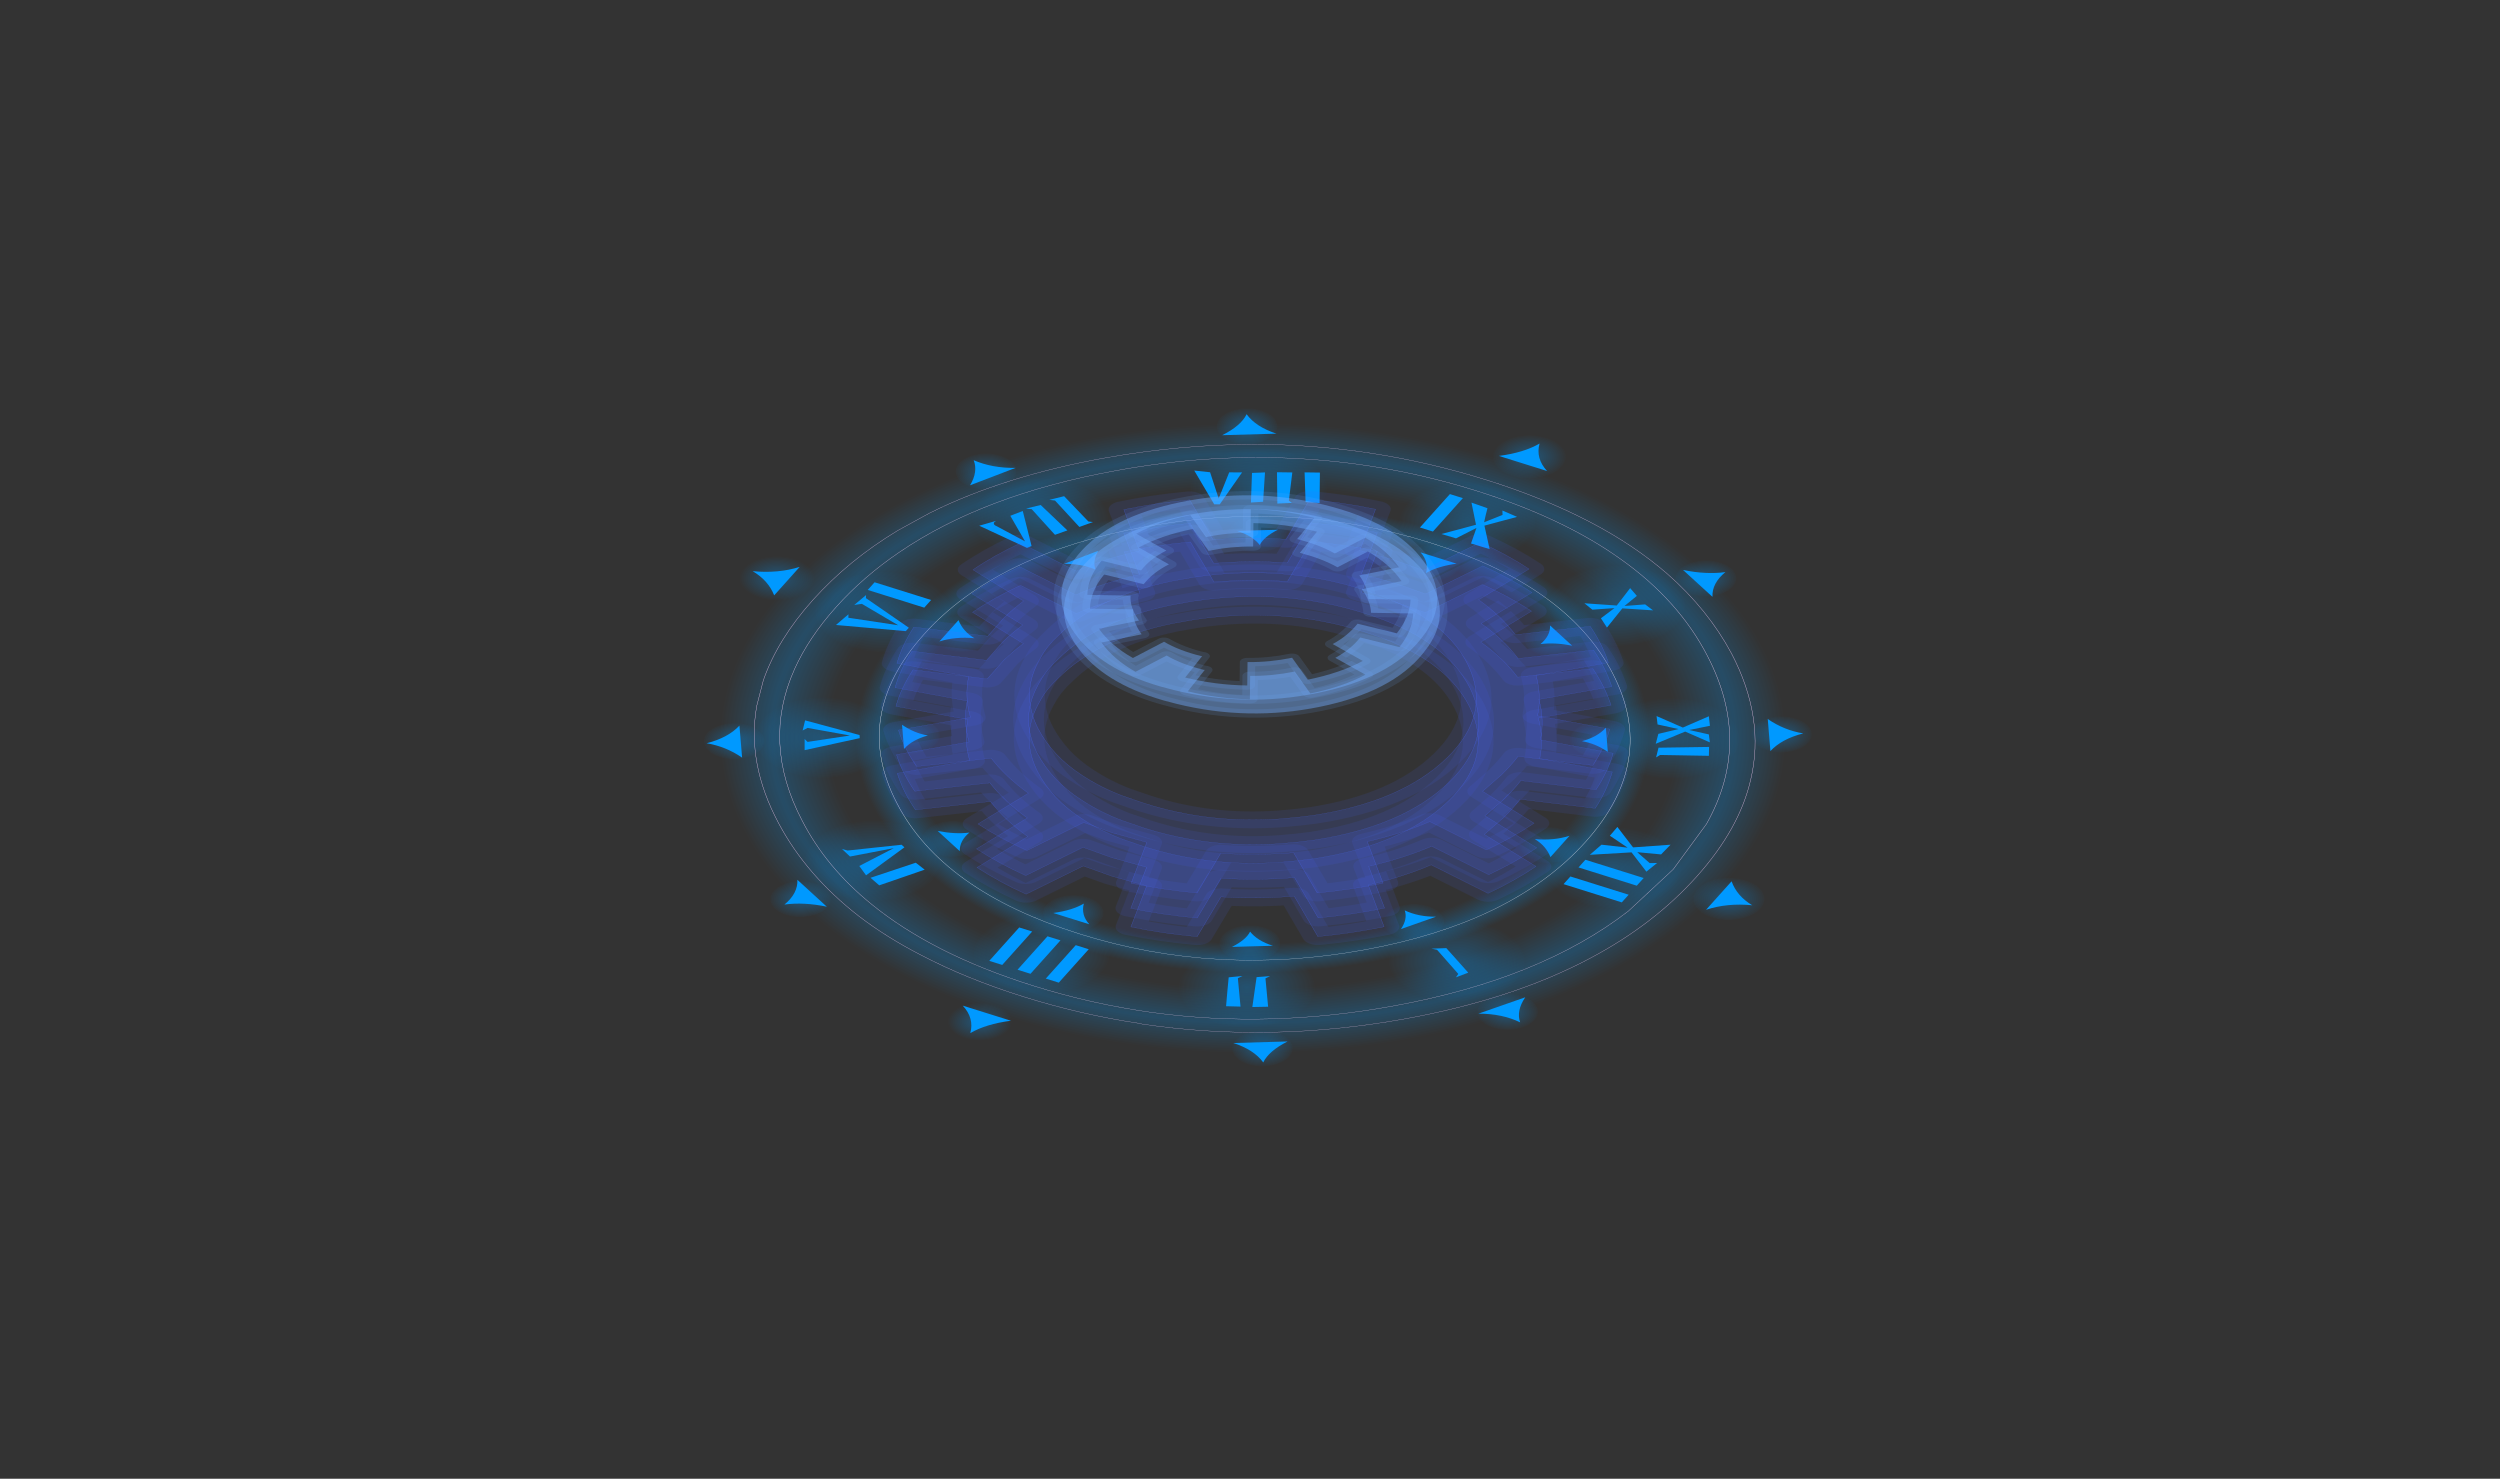 <?xml version="1.0" encoding="UTF-8" standalone="no"?>
<svg xmlns:xlink="http://www.w3.org/1999/xlink" height="112.65px" width="190.45px" xmlns="http://www.w3.org/2000/svg">
  <rect width="100%" height="100%" fill="#333333" stroke="none"/>
  <g transform="matrix(1.0, 0.0, 0.0, 1.0, 96.45, 56.1)">
    <use height="126.15" transform="matrix(1.054, 0.0, 0.0, 0.623, -67.459, -39.161)" width="126.15" xlink:href="#sprite0"/>
    <use height="136.0" transform="matrix(0.41, 0.06, -0.106, 0.226, -21.585, -19.245)" width="136.0" xlink:href="#sprite2"/>
    <use height="136.0" transform="matrix(0.411, 0.06, -0.106, 0.226, -21.654, -20.664)" width="136.0" xlink:href="#sprite2"/>
    <use height="136.0" transform="matrix(0.408, 0.06, -0.105, 0.225, -21.573, -22.441)" width="136.0" xlink:href="#sprite2"/>
    <use height="38.05" transform="matrix(0.728, -0.149, 0.284, 0.398, -20.327, -14.27)" width="38.05" xlink:href="#sprite3"/>
    <use height="38.05" transform="matrix(0.728, -0.149, 0.284, 0.398, -20.527, -15.32)" width="38.05" xlink:href="#sprite3"/>
  </g>
  <defs>
    <g id="sprite0" transform="matrix(1.0, 0.0, 0.0, 1.0, 69.55, 65.55)">
      <use height="189.5" transform="matrix(-0.221, 0.417, -0.417, -0.221, 53.95, -21.053)" width="189.5" xlink:href="#sprite1"/>
    </g>
    <g id="sprite1" transform="matrix(1.0, 0.0, 0.0, 1.0, 94.65, 94.45)">
      <use height="189.5" transform="matrix(1.0, 0.0, 0.0, 1.0, -94.65, -94.45)" width="189.5" xlink:href="#shape0"/>
    </g>
    <g id="shape0" transform="matrix(1.0, 0.0, 0.0, 1.0, 94.65, 94.45)">
      <path d="M49.35 28.65 Q49.35 30.6 47.95 31.95 46.6 33.3 44.7 33.3 42.8 33.3 41.4 31.95 40.05 30.6 40.05 28.65 40.05 26.75 41.4 25.4 42.8 24.05 44.7 24.05 46.6 24.05 47.95 25.4 49.35 26.75 49.35 28.65" fill="url(#gradient0)" fill-rule="evenodd" stroke="none"/>
      <path d="M49.75 0.1 Q51.15 -1.25 53.05 -1.25 54.95 -1.25 56.3 0.1 57.7 1.45 57.7 3.35 57.7 5.3 56.3 6.65 54.95 8.0 53.05 8.0 51.15 8.0 49.75 6.65 48.4 5.3 48.4 3.35 48.4 1.45 49.75 0.1" fill="url(#gradient1)" fill-rule="evenodd" stroke="none"/>
      <path d="M47.3 -28.8 Q49.2 -28.8 50.55 -27.45 51.95 -26.1 51.95 -24.2 51.95 -22.25 50.55 -20.9 49.2 -19.55 47.3 -19.55 45.4 -19.55 44.0 -20.9 42.65 -22.25 42.65 -24.2 42.65 -26.1 44.0 -27.45 45.4 -28.8 47.3 -28.8" fill="url(#gradient2)" fill-rule="evenodd" stroke="none"/>
      <path d="M30.65 -48.4 Q32.55 -48.4 33.9 -47.05 35.3 -45.7 35.3 -43.8 35.3 -41.85 33.9 -40.5 32.55 -39.15 30.65 -39.15 28.75 -39.15 27.35 -40.5 26.0 -41.85 26.0 -43.8 26.0 -45.7 27.35 -47.05 28.75 -48.4 30.65 -48.4" fill="url(#gradient3)" fill-rule="evenodd" stroke="none"/>
      <path d="M47.75 -64.1 Q46.4 -62.75 44.5 -62.75 42.6 -62.75 41.2 -64.1 39.85 -65.45 39.85 -67.4 39.85 -69.3 41.2 -70.65 42.6 -72.0 44.5 -72.0 46.4 -72.0 47.75 -70.65 49.15 -69.3 49.15 -67.4 49.15 -65.45 47.75 -64.1" fill="url(#gradient4)" fill-rule="evenodd" stroke="none"/>
      <path d="M67.15 -35.35 Q65.8 -36.7 65.8 -38.65 65.8 -40.55 67.15 -41.9 68.55 -43.25 70.45 -43.25 72.35 -43.25 73.7 -41.9 75.1 -40.55 75.1 -38.65 75.1 -36.7 73.7 -35.35 72.35 -34.0 70.45 -34.0 68.55 -34.0 67.15 -35.35" fill="url(#gradient5)" fill-rule="evenodd" stroke="none"/>
      <path d="M72.65 45.25 Q71.3 46.6 69.4 46.6 67.5 46.6 66.1 45.25 64.75 43.9 64.75 41.95 64.75 40.05 66.1 38.7 67.5 37.35 69.4 37.35 71.3 37.35 72.65 38.7 74.05 40.05 74.05 41.95 74.05 43.9 72.65 45.25" fill="url(#gradient6)" fill-rule="evenodd" stroke="none"/>
      <path d="M33.35 70.1 Q33.35 68.2 34.7 66.85 36.1 65.5 38.0 65.5 39.9 65.5 41.25 66.85 42.65 68.2 42.65 70.1 42.65 72.05 41.25 73.4 39.9 74.75 38.0 74.75 36.1 74.75 34.7 73.4 33.35 72.05 33.35 70.1" fill="url(#gradient7)" fill-rule="evenodd" stroke="none"/>
      <path d="M27.4 43.8 Q28.8 45.15 28.8 47.05 28.8 49.0 27.4 50.35 26.05 51.7 24.15 51.7 22.25 51.7 20.85 50.35 19.5 49.0 19.5 47.05 19.5 45.15 20.85 43.8 22.25 42.45 24.15 42.45 26.05 42.45 27.4 43.8" fill="url(#gradient8)" fill-rule="evenodd" stroke="none"/>
      <path d="M0.35 55.65 Q-1.0 57.0 -2.9 57.0 -4.8 57.0 -6.2 55.65 -7.55 54.3 -7.55 52.35 -7.55 50.45 -6.2 49.1 -4.8 47.75 -2.9 47.75 -1.0 47.75 0.35 49.1 1.75 50.45 1.75 52.35 1.75 54.3 0.35 55.65" fill="url(#gradient9)" fill-rule="evenodd" stroke="none"/>
      <path d="M-46.45 68.75 Q-46.45 66.85 -45.1 65.5 -43.7 64.15 -41.8 64.15 -39.9 64.15 -38.55 65.5 -37.15 66.85 -37.15 68.75 -37.15 70.7 -38.55 72.05 -39.9 73.4 -41.8 73.4 -43.7 73.4 -45.1 72.05 -46.45 70.7 -46.45 68.75" fill="url(#gradient10)" fill-rule="evenodd" stroke="none"/>
      <path d="M-23.75 44.0 Q-23.75 45.95 -25.15 47.3 -26.5 48.65 -28.4 48.65 -30.3 48.65 -31.7 47.3 -33.05 45.95 -33.05 44.0 -33.05 42.1 -31.7 40.75 -30.3 39.4 -28.4 39.4 -26.5 39.4 -25.15 40.75 -23.75 42.1 -23.75 44.0" fill="url(#gradient11)" fill-rule="evenodd" stroke="none"/>
      <path d="M-46.9 19.8 Q-45.0 19.8 -43.65 21.15 -42.25 22.5 -42.25 24.4 -42.25 26.35 -43.65 27.7 -45.0 29.05 -46.9 29.05 -48.8 29.05 -50.2 27.7 -51.55 26.35 -51.55 24.4 -51.55 22.5 -50.2 21.15 -48.8 19.8 -46.9 19.8" fill="url(#gradient12)" fill-rule="evenodd" stroke="none"/>
      <path d="M-67.6 42.2 Q-68.95 43.55 -70.85 43.55 -72.75 43.55 -74.15 42.2 -75.5 40.85 -75.5 38.9 -75.5 37.0 -74.15 35.65 -72.75 34.3 -70.85 34.3 -68.95 34.3 -67.6 35.65 -66.2 37.0 -66.2 38.9 -66.2 40.85 -67.6 42.2" fill="url(#gradient13)" fill-rule="evenodd" stroke="none"/>
      <path d="M-52.7 -7.1 Q-50.8 -7.1 -49.45 -5.75 -48.05 -4.4 -48.05 -2.5 -48.05 -0.55 -49.45 0.8 -50.8 2.15 -52.7 2.15 -54.6 2.15 -56.0 0.8 -57.35 -0.55 -57.35 -2.5 -57.35 -4.4 -56.0 -5.75 -54.6 -7.1 -52.7 -7.1" fill="url(#gradient14)" fill-rule="evenodd" stroke="none"/>
      <path d="M-44.25 -33.1 Q-42.35 -33.1 -41.0 -31.75 -39.6 -30.4 -39.6 -28.5 -39.6 -26.55 -41.0 -25.2 -42.35 -23.85 -44.25 -23.85 -46.15 -23.85 -47.55 -25.2 -48.9 -26.55 -48.9 -28.5 -48.9 -30.4 -47.55 -31.75 -46.15 -33.1 -44.25 -33.1" fill="url(#gradient15)" fill-rule="evenodd" stroke="none"/>
      <path d="M3.4 -57.3 Q5.3 -57.3 6.65 -55.95 8.05 -54.6 8.05 -52.7 8.05 -50.75 6.65 -49.4 5.3 -48.05 3.4 -48.05 1.5 -48.05 0.1 -49.4 -1.25 -50.75 -1.25 -52.7 -1.25 -54.6 0.1 -55.95 1.5 -57.3 3.4 -57.3" fill="url(#gradient16)" fill-rule="evenodd" stroke="none"/>
      <path d="M-24.45 -51.5 Q-22.55 -51.5 -21.2 -50.15 -19.8 -48.8 -19.8 -46.9 -19.8 -44.95 -21.2 -43.6 -22.55 -42.25 -24.45 -42.25 -26.35 -42.25 -27.75 -43.6 -29.1 -44.95 -29.1 -46.9 -29.1 -48.8 -27.75 -50.15 -26.35 -51.5 -24.45 -51.5" fill="url(#gradient17)" fill-rule="evenodd" stroke="none"/>
      <path d="M-34.0 -70.8 Q-34.0 -68.85 -35.4 -67.5 -36.75 -66.15 -38.65 -66.15 -40.55 -66.15 -41.95 -67.5 -43.3 -68.85 -43.3 -70.8 -43.3 -72.7 -41.95 -74.05 -40.55 -75.4 -38.65 -75.4 -36.75 -75.4 -35.4 -74.05 -34.0 -72.7 -34.0 -70.8" fill="url(#gradient18)" fill-rule="evenodd" stroke="none"/>
      <path d="M-68.95 -46.25 Q-67.05 -46.25 -65.7 -44.9 -64.3 -43.55 -64.3 -41.65 -64.3 -39.7 -65.7 -38.35 -67.05 -37.0 -68.95 -37.0 -70.85 -37.0 -72.25 -38.35 -73.6 -39.7 -73.6 -41.65 -73.6 -43.55 -72.25 -44.9 -70.85 -46.25 -68.95 -46.25" fill="url(#gradient19)" fill-rule="evenodd" stroke="none"/>
      <path d="M-88.1 -6.95 Q-86.4 -8.55 -84.1 -8.55 -81.8 -8.55 -80.2 -6.95 -78.5 -5.3 -78.5 -3.0 -78.5 -0.65 -80.2 0.95 -81.8 2.6 -84.1 2.6 -86.4 2.6 -88.1 0.95 -89.7 -0.65 -89.7 -3.0 -89.7 -5.3 -88.1 -6.95" fill="url(#gradient20)" fill-rule="evenodd" stroke="none"/>
      <path d="M6.6 -79.75 Q5.0 -78.2 2.8 -78.2 0.55 -78.2 -1.1 -79.75 -2.65 -81.35 -2.65 -83.65 -2.65 -85.9 -1.1 -87.45 0.55 -89.05 2.8 -89.05 5.0 -89.05 6.6 -87.45 8.25 -85.9 8.25 -83.65 8.25 -81.35 6.6 -79.75" fill="url(#gradient21)" fill-rule="evenodd" stroke="none"/>
      <path d="M1.75 88.3 Q0.05 90.0 -2.35 90.0 -4.8 90.0 -6.55 88.3 -8.3 86.55 -8.3 84.1 -8.3 81.65 -6.55 79.95 -4.8 78.25 -2.35 78.25 0.05 78.25 1.75 79.95 3.55 81.65 3.55 84.1 3.55 86.55 1.75 88.3" fill="url(#gradient22)" fill-rule="evenodd" stroke="none"/>
      <path d="M88.3 -0.8 Q89.85 0.7 89.85 2.85 89.85 5.1 88.3 6.6 86.75 8.15 84.6 8.15 82.45 8.15 80.9 6.6 79.35 5.1 79.35 2.85 79.35 0.7 80.9 -0.8 82.45 -2.35 84.6 -2.35 86.75 -2.35 88.3 -0.8" fill="url(#gradient23)" fill-rule="evenodd" stroke="none"/>
      <path d="M67.1 -66.7 Q94.85 -38.95 94.85 0.3 94.85 39.55 67.1 67.3 39.35 95.05 0.1 95.05 -39.15 95.05 -66.9 67.3 -94.65 39.55 -94.65 0.3 -94.65 -38.95 -66.9 -66.7 -39.15 -94.45 0.1 -94.45 39.35 -94.45 67.1 -66.7" fill="url(#gradient24)" fill-rule="evenodd" stroke="none"/>
      <path d="M52.35 -51.95 Q73.95 -30.35 73.95 0.3 73.95 30.9 52.35 52.55 30.7 74.2 0.1 74.2 -30.55 74.2 -52.15 52.55 -73.8 30.9 -73.8 0.3 -73.8 -30.35 -52.15 -51.95 -30.55 -73.6 0.1 -73.6 30.7 -73.6 52.35 -51.95" fill="url(#gradient25)" fill-rule="evenodd" stroke="none"/>
      <path d="M55.45 26.45 Q59.75 26.45 62.75 29.5 65.8 32.5 65.8 36.8 65.8 41.1 62.75 44.15 59.75 47.15 55.45 47.15 51.15 47.15 48.15 44.15 45.1 41.1 45.1 36.8 45.1 32.5 48.15 29.5 51.15 26.45 55.45 26.45" fill="url(#gradient26)" fill-rule="evenodd" stroke="none"/>
      <path d="M30.85 68.9 Q26.55 68.9 23.55 65.9 20.5 62.85 20.5 58.55 20.5 54.25 23.55 51.25 26.55 48.2 30.85 48.2 35.15 48.2 38.15 51.25 41.2 54.25 41.2 58.55 41.2 62.85 38.15 65.9 35.15 68.9 30.85 68.9" fill="url(#gradient27)" fill-rule="evenodd" stroke="none"/>
      <path d="M5.0 72.95 Q2.0 75.95 -2.3 75.95 -6.6 75.95 -9.6 72.95 -12.65 69.9 -12.65 65.6 -12.65 61.3 -9.6 58.3 -6.6 55.25 -2.3 55.25 2.0 55.25 5.0 58.3 8.05 61.3 8.05 65.6 8.05 69.9 5.0 72.95" fill="url(#gradient28)" fill-rule="evenodd" stroke="none"/>
      <path d="M-27.6 48.4 Q-24.55 51.4 -24.55 55.7 -24.55 60.0 -27.6 63.05 -30.6 66.05 -34.9 66.05 -39.2 66.05 -42.2 63.05 -45.25 60.0 -45.25 55.7 -45.25 51.4 -42.2 48.4 -39.2 45.35 -34.9 45.35 -30.6 45.35 -27.6 48.4" fill="url(#gradient29)" fill-rule="evenodd" stroke="none"/>
      <path d="M-50.2 22.5 Q-47.15 25.5 -47.15 29.8 -47.15 34.1 -50.2 37.15 -53.2 40.15 -57.5 40.15 -61.8 40.15 -64.8 37.15 -67.85 34.1 -67.85 29.8 -67.85 25.5 -64.8 22.5 -61.8 19.45 -57.5 19.45 -53.2 19.45 -50.2 22.5" fill="url(#gradient30)" fill-rule="evenodd" stroke="none"/>
      <path d="M-64.65 -12.9 Q-60.35 -12.9 -57.35 -9.85 -54.3 -6.85 -54.3 -2.55 -54.3 1.75 -57.35 4.8 -60.35 7.8 -64.65 7.8 -68.95 7.8 -71.95 4.8 -75.0 1.75 -75.0 -2.55 -75.0 -6.85 -71.95 -9.85 -68.95 -12.9 -64.65 -12.9" fill="url(#gradient31)" fill-rule="evenodd" stroke="none"/>
      <path d="M-49.0 -40.2 Q-45.95 -37.2 -45.95 -32.9 -45.95 -28.6 -49.0 -25.55 -52.0 -22.55 -56.3 -22.55 -60.6 -22.55 -63.6 -25.55 -66.65 -28.6 -66.65 -32.9 -66.65 -37.2 -63.6 -40.2 -60.6 -43.25 -56.3 -43.25 -52.0 -43.25 -49.0 -40.2" fill="url(#gradient32)" fill-rule="evenodd" stroke="none"/>
      <path d="M-37.15 -63.7 Q-34.15 -66.75 -29.85 -66.75 -25.55 -66.75 -22.55 -63.7 -19.5 -60.7 -19.5 -56.4 -19.5 -52.1 -22.55 -49.05 -25.55 -46.05 -29.85 -46.05 -34.15 -46.05 -37.15 -49.05 -40.2 -52.1 -40.2 -56.4 -40.2 -60.7 -37.15 -63.7" fill="url(#gradient33)" fill-rule="evenodd" stroke="none"/>
      <path d="M3.9 -53.9 Q-0.4 -53.9 -3.4 -56.9 -6.45 -59.95 -6.45 -64.25 -6.45 -68.55 -3.4 -71.55 -0.4 -74.6 3.9 -74.6 8.2 -74.6 11.2 -71.55 14.25 -68.55 14.25 -64.25 14.25 -59.95 11.2 -56.9 8.2 -53.9 3.9 -53.9" fill="url(#gradient34)" fill-rule="evenodd" stroke="none"/>
      <path d="M46.9 -54.35 Q46.9 -50.05 43.85 -47.0 40.85 -44.0 36.55 -44.0 32.25 -44.0 29.25 -47.0 26.2 -50.05 26.2 -54.35 26.2 -58.65 29.25 -61.65 32.25 -64.7 36.55 -64.7 40.85 -64.7 43.85 -61.65 46.9 -58.65 46.9 -54.35" fill="url(#gradient35)" fill-rule="evenodd" stroke="none"/>
      <path d="M67.95 -29.15 Q67.95 -24.85 64.9 -21.8 61.9 -18.8 57.6 -18.8 53.3 -18.8 50.3 -21.8 47.25 -24.85 47.25 -29.15 47.25 -33.45 50.3 -36.45 53.3 -39.5 57.6 -39.5 61.9 -39.5 64.9 -36.45 67.95 -33.45 67.95 -29.15" fill="url(#gradient36)" fill-rule="evenodd" stroke="none"/>
      <path d="M71.85 -4.55 Q74.9 -1.55 74.9 2.75 74.9 7.05 71.85 10.1 68.85 13.1 64.55 13.1 60.25 13.1 57.25 10.1 54.2 7.05 54.2 2.75 54.2 -1.55 57.25 -4.55 60.25 -7.6 64.55 -7.6 68.85 -7.6 71.85 -4.55" fill="url(#gradient37)" fill-rule="evenodd" stroke="none"/>
      <path d="M26.15 -72.1 Q41.3 -66.6 53.6 -54.2 68.65 -39.0 73.5 -19.45 L73.55 -18.95 Q75.75 -9.95 75.75 0.0 75.75 9.9 73.55 18.95 71.95 25.8 69.1 32.05 63.55 44.05 53.6 54.15 42.2 65.75 28.3 71.35 L22.0 73.55 Q11.6 76.6 0.0 76.6 -11.6 76.6 -21.95 73.55 L-28.25 71.35 Q-42.15 65.75 -53.6 54.15 -61.95 45.65 -67.2 35.85 -75.75 19.7 -75.75 0.0 -75.75 -19.75 -67.2 -35.9 -61.95 -45.7 -53.6 -54.2 -41.25 -66.6 -26.1 -72.1 -14.0 -76.55 0.0 -76.55 14.0 -76.55 26.15 -72.1 M12.75 -71.5 Q34.7 -67.85 51.3 -51.25 65.4 -37.2 70.15 -19.3 72.55 -10.15 72.55 0.0 72.55 17.35 65.45 31.8 60.3 42.35 51.3 51.3 36.4 66.25 17.15 70.7 8.95 72.6 0.0 72.6 -8.95 72.6 -17.1 70.7 -36.4 66.25 -51.3 51.3 -62.05 40.6 -67.3 27.7 -72.55 14.95 -72.55 0.0 -72.55 -14.95 -67.3 -27.65 -62.05 -40.55 -51.3 -51.25 -34.7 -67.85 -12.75 -71.5 L0.0 -72.5 12.75 -71.5 M40.55 40.55 Q23.75 57.4 -0.05 57.4 -23.75 57.4 -40.55 40.55 -57.35 23.8 -57.35 0.0 -57.35 -23.75 -40.55 -40.5 -23.75 -57.3 -0.05 -57.3 23.75 -57.3 40.55 -40.5 57.35 -23.75 57.35 0.0 57.35 23.8 40.55 40.55" fill="none" stroke="url(#gradient38)" stroke-linecap="round" stroke-linejoin="round" stroke-width="0.05"/>
      <path d="M-34.15 50.6 L-32.25 51.75 -36.45 58.0 -36.2 58.85 -38.05 57.3 -34.15 50.6 M-28.0 53.55 L-27.25 53.95 -28.9 63.1 -31.25 61.4 -30.8 61.5 Q-30.1 61.4 -30.05 60.7 L-28.6 55.0 -33.4 60.1 -35.4 59.0 -28.0 53.55 M-8.45 60.6 L-6.2 60.6 -6.2 70.4 -8.45 70.4 -8.45 60.6 M-59.05 35.75 L-59.95 34.0 -51.05 33.15 -50.65 33.9 -56.95 40.7 -57.7 38.35 -52.3 34.0 -59.05 35.75 M-54.75 27.6 L-53.7 29.15 -60.55 32.6 -61.6 30.9 -54.75 27.6 M-58.5 19.8 L-57.7 21.8 -64.45 25.55 -65.5 23.45 -58.5 19.8 M-56.85 24.25 L-56.55 23.55 -55.35 25.45 -62.5 29.3 -63.55 27.2 -56.85 24.25 M-60.1 1.0 L-60.1 3.25 -69.9 3.25 -69.9 1.0 -60.1 1.0 M-37.9 48.15 L-35.8 49.4 -40.1 55.9 -39.85 56.75 -41.75 55.2 -37.7 48.85 -37.9 48.15 M-69.35 -3.55 Q-67.6 -4.15 -65.9 -4.8 L-68.9 -6.4 -69.9 -5.85 -69.5 -8.6 -65.15 -5.25 -60.15 -8.8 -60.1 -5.6 -64.05 -4.45 -60.2 -2.95 -60.15 -0.45 -64.75 -4.0 -69.5 -0.7 -69.35 -3.55 M-52.3 -32.25 L-55.6 -32.85 -53.65 -30.05 -54.55 -28.2 -56.35 -32.85 -61.3 -32.55 -60.0 -34.4 -56.8 -33.95 -58.65 -36.55 -57.85 -38.35 -56.1 -33.95 -50.6 -34.2 -52.3 -32.25 M-2.55 -69.05 L-1.35 -65.55 0.25 -68.55 -0.3 -69.55 2.45 -69.15 -0.9 -64.8 2.65 -59.45 -0.5 -59.8 -1.7 -63.7 -3.15 -59.85 -5.7 -59.8 -2.15 -64.4 -5.45 -69.15 -2.55 -69.05 M-25.25 -56.85 L-24.4 -56.6 -26.8 -55.75 -30.6 -62.5 -28.55 -63.55 -25.25 -56.85 M-33.05 -57.75 L-33.45 -60.95 -31.7 -62.05 -32.4 -57.4 -27.5 -54.9 -29.95 -54.05 -32.5 -56.2 -32.05 -52.8 -33.9 -51.65 -33.15 -56.6 -37.6 -58.75 -35.5 -60.05 -33.05 -57.75 M0.75 70.05 L1.55 69.65 -0.3 62.0 -2.6 69.5 -1.8 70.4 -4.9 70.0 -4.2 69.65 -0.5 60.25 0.5 60.25 4.1 70.45 0.75 70.05 M32.45 60.85 L32.9 60.1 28.4 55.15 29.7 61.8 30.65 62.15 28.15 63.05 27.6 53.9 28.3 53.5 35.0 59.5 32.45 60.85 M49.7 34.9 L50.1 34.2 59.25 36.0 57.6 38.05 51.05 35.55 56.1 40.45 54.95 42.45 54.9 41.5 49.7 34.9 M52.8 30.8 L53.75 28.75 60.6 33.0 59.5 35.1 52.8 30.8 M70.0 6.7 L70.0 8.95 60.2 8.95 60.2 6.7 70.0 6.7 M70.0 1.8 L70.0 4.05 60.2 4.05 60.2 1.8 70.0 1.8 M60.2 -0.85 L60.2 -3.1 70.0 -3.1 70.0 -0.85 60.2 -0.85 M53.35 -30.9 L54.2 -30.55 60.5 -34.35 61.7 -32.25 54.55 -29.2 53.35 -30.9 M62.45 -30.6 L63.4 -28.6 Q60.0 -27.0 56.6 -25.45 L55.3 -27.15 56.15 -26.8 62.45 -30.6 M40.3 -56.2 L39.35 -56.1 35.35 -50.3 35.5 -49.4 34.3 -51.35 38.35 -57.3 40.3 -56.2 M9.0 -59.45 L9.0 -69.55 11.25 -69.55 11.25 -59.45 9.0 -59.45 M4.1 -69.55 L6.35 -69.55 6.35 -59.45 4.1 -59.45 4.1 -69.55" fill="#0099ff" fill-rule="evenodd" stroke="none"/>
      <path d="M47.0 -63.65 L39.9 -68.0 Q43.65 -68.4 46.0 -70.35 45.3 -66.85 47.0 -63.65 M3.0 -50.1 Q2.05 -52.85 -0.25 -54.4 L6.0 -54.4 Q3.75 -52.45 3.0 -50.1 M6.9 -81.85 L-1.45 -81.85 Q1.55 -84.35 2.55 -87.55 3.8 -83.85 6.9 -81.85 M33.2 -42.9 Q30.4 -42.6 28.65 -41.15 29.15 -43.8 27.85 -46.15 L33.2 -42.9 M44.6 -22.8 Q46.2 -24.9 46.2 -27.6 L49.4 -22.2 Q46.75 -23.25 44.6 -22.8 M73.6 -40.45 Q71.35 -37.65 71.3 -34.05 L67.05 -41.2 Q70.6 -39.8 73.6 -40.45 M82.15 7.1 L82.15 -1.25 Q84.7 1.75 87.9 2.75 84.2 4.0 82.15 7.1 M71.8 43.5 Q68.3 43.0 65.2 44.75 L69.25 37.5 Q69.8 41.2 71.8 43.5 M43.95 31.7 Q43.5 28.9 42.05 27.2 44.65 27.55 47.0 26.25 L43.95 31.7 M50.1 3.1 Q52.9 2.15 54.45 -0.15 L54.45 6.1 Q52.5 3.85 50.1 3.1 M22.2 49.4 Q23.25 46.75 22.8 44.6 24.9 46.2 27.6 46.2 L22.2 49.4 M34.05 71.3 L41.2 67.05 Q39.8 70.6 40.45 73.6 37.65 71.35 34.05 71.3 M-82.15 -7.1 L-82.15 1.25 Q-84.7 -1.75 -87.9 -2.75 -84.2 -4.0 -82.15 -7.1 M-34.05 -71.3 L-41.2 -67.05 Q-39.8 -70.6 -40.45 -73.6 -37.65 -71.35 -34.05 -71.3 M-50.1 -3.1 Q-52.9 -2.15 -54.45 0.15 L-54.45 -6.1 Q-52.5 -3.85 -50.1 -3.1 M-71.8 -43.5 Q-68.3 -43.0 -65.2 -44.75 L-69.25 -37.5 Q-69.8 -41.2 -71.8 -43.5 M-47.0 -26.25 L-43.95 -31.7 Q-43.5 -28.9 -42.05 -27.2 -44.65 -27.55 -47.0 -26.25 M-22.2 -49.4 Q-23.25 -46.75 -22.8 -44.6 -24.9 -46.2 -27.6 -46.2 L-22.2 -49.4 M-31.7 43.95 Q-28.9 43.5 -27.2 42.05 -27.55 44.65 -26.25 47.0 L-31.7 43.95 M-73.6 40.45 Q-71.35 37.65 -71.3 34.05 L-67.05 41.2 Q-70.6 39.8 -73.6 40.45 M-44.6 22.8 Q-46.2 24.9 -46.2 27.6 L-49.4 22.2 Q-46.75 23.25 -44.6 22.8 M-44.75 65.2 L-37.5 69.25 Q-41.2 69.8 -43.5 71.8 -43.0 68.3 -44.75 65.2 M-2.8 50.1 Q-1.85 52.9 0.45 54.45 L-5.8 54.45 Q-3.55 52.5 -2.8 50.1 M-6.6 82.4 L1.75 82.4 Q-1.25 85.0 -2.25 88.25 -3.5 84.5 -6.6 82.4" fill="url(#gradient39)" fill-rule="evenodd" stroke="none"/>
    </g>
    <radialGradient cx="0" cy="0" gradientTransform="matrix(0.006, 0.0, 0.0, 0.006, 44.7, 28.65)" gradientUnits="userSpaceOnUse" id="gradient0" r="819.2" spreadMethod="pad">
      <stop offset="0.298" stop-color="#0099ff" stop-opacity="0.251"/>
      <stop offset="1.0" stop-color="#0099ff" stop-opacity="0.0"/>
    </radialGradient>
    <radialGradient cx="0" cy="0" gradientTransform="matrix(0.006, 0.0, 0.0, 0.006, 53.05, 3.35)" gradientUnits="userSpaceOnUse" id="gradient1" r="819.2" spreadMethod="pad">
      <stop offset="0.298" stop-color="#0099ff" stop-opacity="0.251"/>
      <stop offset="1.0" stop-color="#0099ff" stop-opacity="0.0"/>
    </radialGradient>
    <radialGradient cx="0" cy="0" gradientTransform="matrix(0.006, 0.0, 0.0, 0.006, 47.3, -24.2)" gradientUnits="userSpaceOnUse" id="gradient2" r="819.2" spreadMethod="pad">
      <stop offset="0.298" stop-color="#0099ff" stop-opacity="0.251"/>
      <stop offset="1.0" stop-color="#0099ff" stop-opacity="0.0"/>
    </radialGradient>
    <radialGradient cx="0" cy="0" gradientTransform="matrix(0.006, 0.0, 0.0, 0.006, 30.65, -43.8)" gradientUnits="userSpaceOnUse" id="gradient3" r="819.2" spreadMethod="pad">
      <stop offset="0.298" stop-color="#0099ff" stop-opacity="0.251"/>
      <stop offset="1.0" stop-color="#0099ff" stop-opacity="0.0"/>
    </radialGradient>
    <radialGradient cx="0" cy="0" gradientTransform="matrix(0.006, 0.0, 0.0, 0.006, 44.5, -67.4)" gradientUnits="userSpaceOnUse" id="gradient4" r="819.2" spreadMethod="pad">
      <stop offset="0.298" stop-color="#0099ff" stop-opacity="0.251"/>
      <stop offset="1.0" stop-color="#0099ff" stop-opacity="0.0"/>
    </radialGradient>
    <radialGradient cx="0" cy="0" gradientTransform="matrix(0.006, 0.0, 0.0, 0.006, 70.45, -38.65)" gradientUnits="userSpaceOnUse" id="gradient5" r="819.2" spreadMethod="pad">
      <stop offset="0.298" stop-color="#0099ff" stop-opacity="0.251"/>
      <stop offset="1.0" stop-color="#0099ff" stop-opacity="0.0"/>
    </radialGradient>
    <radialGradient cx="0" cy="0" gradientTransform="matrix(0.006, 0.0, 0.0, 0.006, 69.4, 41.95)" gradientUnits="userSpaceOnUse" id="gradient6" r="819.2" spreadMethod="pad">
      <stop offset="0.298" stop-color="#0099ff" stop-opacity="0.251"/>
      <stop offset="1.0" stop-color="#0099ff" stop-opacity="0.0"/>
    </radialGradient>
    <radialGradient cx="0" cy="0" gradientTransform="matrix(0.006, 0.0, 0.0, 0.006, 38.0, 70.1)" gradientUnits="userSpaceOnUse" id="gradient7" r="819.2" spreadMethod="pad">
      <stop offset="0.298" stop-color="#0099ff" stop-opacity="0.251"/>
      <stop offset="1.0" stop-color="#0099ff" stop-opacity="0.0"/>
    </radialGradient>
    <radialGradient cx="0" cy="0" gradientTransform="matrix(0.006, 0.0, 0.0, 0.006, 24.15, 47.05)" gradientUnits="userSpaceOnUse" id="gradient8" r="819.2" spreadMethod="pad">
      <stop offset="0.298" stop-color="#0099ff" stop-opacity="0.251"/>
      <stop offset="1.0" stop-color="#0099ff" stop-opacity="0.0"/>
    </radialGradient>
    <radialGradient cx="0" cy="0" gradientTransform="matrix(0.006, 0.0, 0.0, 0.006, -2.9, 52.35)" gradientUnits="userSpaceOnUse" id="gradient9" r="819.2" spreadMethod="pad">
      <stop offset="0.298" stop-color="#0099ff" stop-opacity="0.251"/>
      <stop offset="1.0" stop-color="#0099ff" stop-opacity="0.0"/>
    </radialGradient>
    <radialGradient cx="0" cy="0" gradientTransform="matrix(0.006, 0.0, 0.0, 0.006, -41.8, 68.75)" gradientUnits="userSpaceOnUse" id="gradient10" r="819.2" spreadMethod="pad">
      <stop offset="0.298" stop-color="#0099ff" stop-opacity="0.251"/>
      <stop offset="1.0" stop-color="#0099ff" stop-opacity="0.0"/>
    </radialGradient>
    <radialGradient cx="0" cy="0" gradientTransform="matrix(0.006, 0.0, 0.0, 0.006, -28.4, 44.0)" gradientUnits="userSpaceOnUse" id="gradient11" r="819.2" spreadMethod="pad">
      <stop offset="0.298" stop-color="#0099ff" stop-opacity="0.251"/>
      <stop offset="1.0" stop-color="#0099ff" stop-opacity="0.0"/>
    </radialGradient>
    <radialGradient cx="0" cy="0" gradientTransform="matrix(0.006, 0.0, 0.0, 0.006, -46.9, 24.4)" gradientUnits="userSpaceOnUse" id="gradient12" r="819.2" spreadMethod="pad">
      <stop offset="0.298" stop-color="#0099ff" stop-opacity="0.251"/>
      <stop offset="1.0" stop-color="#0099ff" stop-opacity="0.0"/>
    </radialGradient>
    <radialGradient cx="0" cy="0" gradientTransform="matrix(0.006, 0.0, 0.0, 0.006, -70.85, 38.9)" gradientUnits="userSpaceOnUse" id="gradient13" r="819.2" spreadMethod="pad">
      <stop offset="0.298" stop-color="#0099ff" stop-opacity="0.251"/>
      <stop offset="1.0" stop-color="#0099ff" stop-opacity="0.0"/>
    </radialGradient>
    <radialGradient cx="0" cy="0" gradientTransform="matrix(0.006, 0.0, 0.0, 0.006, -52.7, -2.5)" gradientUnits="userSpaceOnUse" id="gradient14" r="819.2" spreadMethod="pad">
      <stop offset="0.298" stop-color="#0099ff" stop-opacity="0.251"/>
      <stop offset="1.0" stop-color="#0099ff" stop-opacity="0.0"/>
    </radialGradient>
    <radialGradient cx="0" cy="0" gradientTransform="matrix(0.006, 0.0, 0.0, 0.006, -44.25, -28.5)" gradientUnits="userSpaceOnUse" id="gradient15" r="819.2" spreadMethod="pad">
      <stop offset="0.298" stop-color="#0099ff" stop-opacity="0.251"/>
      <stop offset="1.0" stop-color="#0099ff" stop-opacity="0.0"/>
    </radialGradient>
    <radialGradient cx="0" cy="0" gradientTransform="matrix(0.006, 0.0, 0.0, 0.006, 3.4, -52.7)" gradientUnits="userSpaceOnUse" id="gradient16" r="819.2" spreadMethod="pad">
      <stop offset="0.298" stop-color="#0099ff" stop-opacity="0.251"/>
      <stop offset="1.0" stop-color="#0099ff" stop-opacity="0.0"/>
    </radialGradient>
    <radialGradient cx="0" cy="0" gradientTransform="matrix(0.006, 0.0, 0.0, 0.006, -24.45, -46.9)" gradientUnits="userSpaceOnUse" id="gradient17" r="819.2" spreadMethod="pad">
      <stop offset="0.298" stop-color="#0099ff" stop-opacity="0.251"/>
      <stop offset="1.0" stop-color="#0099ff" stop-opacity="0.0"/>
    </radialGradient>
    <radialGradient cx="0" cy="0" gradientTransform="matrix(0.006, 0.0, 0.0, 0.006, -38.65, -70.8)" gradientUnits="userSpaceOnUse" id="gradient18" r="819.2" spreadMethod="pad">
      <stop offset="0.298" stop-color="#0099ff" stop-opacity="0.251"/>
      <stop offset="1.0" stop-color="#0099ff" stop-opacity="0.0"/>
    </radialGradient>
    <radialGradient cx="0" cy="0" gradientTransform="matrix(0.006, 0.0, 0.0, 0.006, -68.95, -41.65)" gradientUnits="userSpaceOnUse" id="gradient19" r="819.2" spreadMethod="pad">
      <stop offset="0.298" stop-color="#0099ff" stop-opacity="0.251"/>
      <stop offset="1.0" stop-color="#0099ff" stop-opacity="0.0"/>
    </radialGradient>
    <radialGradient cx="0" cy="0" gradientTransform="matrix(0.007, 0.0, 0.0, 0.007, -84.1, -3.0)" gradientUnits="userSpaceOnUse" id="gradient20" r="819.2" spreadMethod="pad">
      <stop offset="0.298" stop-color="#0099ff" stop-opacity="0.251"/>
      <stop offset="1.0" stop-color="#0099ff" stop-opacity="0.0"/>
    </radialGradient>
    <radialGradient cx="0" cy="0" gradientTransform="matrix(0.007, 0.0, 0.0, 0.007, 2.8, -83.65)" gradientUnits="userSpaceOnUse" id="gradient21" r="819.2" spreadMethod="pad">
      <stop offset="0.298" stop-color="#0099ff" stop-opacity="0.251"/>
      <stop offset="1.0" stop-color="#0099ff" stop-opacity="0.0"/>
    </radialGradient>
    <radialGradient cx="0" cy="0" gradientTransform="matrix(0.007, 0.0, 0.0, 0.007, -2.35, 84.1)" gradientUnits="userSpaceOnUse" id="gradient22" r="819.2" spreadMethod="pad">
      <stop offset="0.298" stop-color="#0099ff" stop-opacity="0.251"/>
      <stop offset="1.0" stop-color="#0099ff" stop-opacity="0.0"/>
    </radialGradient>
    <radialGradient cx="0" cy="0" gradientTransform="matrix(0.006, 0.0, 0.0, 0.006, 84.6, 2.85)" gradientUnits="userSpaceOnUse" id="gradient23" r="819.2" spreadMethod="pad">
      <stop offset="0.298" stop-color="#0099ff" stop-opacity="0.251"/>
      <stop offset="1.0" stop-color="#0099ff" stop-opacity="0.0"/>
    </radialGradient>
    <radialGradient cx="0" cy="0" gradientTransform="matrix(0.117, 0.0, 0.0, 0.117, 0.1, 0.3)" gradientUnits="userSpaceOnUse" id="gradient24" r="819.2" spreadMethod="pad">
      <stop offset="0.678" stop-color="#0099ff" stop-opacity="0.0"/>
      <stop offset="0.769" stop-color="#0099ff" stop-opacity="0.251"/>
      <stop offset="0.851" stop-color="#0099ff" stop-opacity="0.0"/>
    </radialGradient>
    <radialGradient cx="0" cy="0" gradientTransform="matrix(0.091, 0.0, 0.0, 0.091, 0.1, 0.3)" gradientUnits="userSpaceOnUse" id="gradient25" r="819.2" spreadMethod="pad">
      <stop offset="0.714" stop-color="#0099ff" stop-opacity="0.0"/>
      <stop offset="0.769" stop-color="#0099ff" stop-opacity="0.251"/>
      <stop offset="0.816" stop-color="#0099ff" stop-opacity="0.0"/>
    </radialGradient>
    <radialGradient cx="0" cy="0" gradientTransform="matrix(0.013, 0.0, 0.0, 0.013, 55.45, 36.8)" gradientUnits="userSpaceOnUse" id="gradient26" r="819.2" spreadMethod="pad">
      <stop offset="0.0" stop-color="#0099ff" stop-opacity="0.302"/>
      <stop offset="1.0" stop-color="#0099ff" stop-opacity="0.0"/>
    </radialGradient>
    <radialGradient cx="0" cy="0" gradientTransform="matrix(0.013, 0.0, 0.0, 0.013, 30.85, 58.55)" gradientUnits="userSpaceOnUse" id="gradient27" r="819.2" spreadMethod="pad">
      <stop offset="0.0" stop-color="#0099ff" stop-opacity="0.302"/>
      <stop offset="1.0" stop-color="#0099ff" stop-opacity="0.0"/>
    </radialGradient>
    <radialGradient cx="0" cy="0" gradientTransform="matrix(0.013, 0.0, 0.0, 0.013, -2.3, 65.6)" gradientUnits="userSpaceOnUse" id="gradient28" r="819.2" spreadMethod="pad">
      <stop offset="0.0" stop-color="#0099ff" stop-opacity="0.302"/>
      <stop offset="1.0" stop-color="#0099ff" stop-opacity="0.0"/>
    </radialGradient>
    <radialGradient cx="0" cy="0" gradientTransform="matrix(0.013, 0.0, 0.0, 0.013, -34.9, 55.7)" gradientUnits="userSpaceOnUse" id="gradient29" r="819.2" spreadMethod="pad">
      <stop offset="0.0" stop-color="#0099ff" stop-opacity="0.302"/>
      <stop offset="1.0" stop-color="#0099ff" stop-opacity="0.0"/>
    </radialGradient>
    <radialGradient cx="0" cy="0" gradientTransform="matrix(0.013, 0.0, 0.0, 0.013, -57.5, 29.8)" gradientUnits="userSpaceOnUse" id="gradient30" r="819.2" spreadMethod="pad">
      <stop offset="0.0" stop-color="#0099ff" stop-opacity="0.302"/>
      <stop offset="1.0" stop-color="#0099ff" stop-opacity="0.0"/>
    </radialGradient>
    <radialGradient cx="0" cy="0" gradientTransform="matrix(0.013, 0.0, 0.0, 0.013, -64.65, -2.55)" gradientUnits="userSpaceOnUse" id="gradient31" r="819.2" spreadMethod="pad">
      <stop offset="0.0" stop-color="#0099ff" stop-opacity="0.302"/>
      <stop offset="1.0" stop-color="#0099ff" stop-opacity="0.0"/>
    </radialGradient>
    <radialGradient cx="0" cy="0" gradientTransform="matrix(0.013, 0.0, 0.0, 0.013, -56.3, -32.9)" gradientUnits="userSpaceOnUse" id="gradient32" r="819.2" spreadMethod="pad">
      <stop offset="0.0" stop-color="#0099ff" stop-opacity="0.302"/>
      <stop offset="1.0" stop-color="#0099ff" stop-opacity="0.0"/>
    </radialGradient>
    <radialGradient cx="0" cy="0" gradientTransform="matrix(0.013, 0.0, 0.0, 0.013, -29.85, -56.4)" gradientUnits="userSpaceOnUse" id="gradient33" r="819.2" spreadMethod="pad">
      <stop offset="0.0" stop-color="#0099ff" stop-opacity="0.302"/>
      <stop offset="1.0" stop-color="#0099ff" stop-opacity="0.0"/>
    </radialGradient>
    <radialGradient cx="0" cy="0" gradientTransform="matrix(0.013, 0.0, 0.0, 0.013, 3.9, -64.25)" gradientUnits="userSpaceOnUse" id="gradient34" r="819.2" spreadMethod="pad">
      <stop offset="0.0" stop-color="#0099ff" stop-opacity="0.302"/>
      <stop offset="1.0" stop-color="#0099ff" stop-opacity="0.0"/>
    </radialGradient>
    <radialGradient cx="0" cy="0" gradientTransform="matrix(0.013, 0.0, 0.0, 0.013, 36.55, -54.35)" gradientUnits="userSpaceOnUse" id="gradient35" r="819.2" spreadMethod="pad">
      <stop offset="0.0" stop-color="#0099ff" stop-opacity="0.302"/>
      <stop offset="1.0" stop-color="#0099ff" stop-opacity="0.0"/>
    </radialGradient>
    <radialGradient cx="0" cy="0" gradientTransform="matrix(0.013, 0.0, 0.0, 0.013, 57.6, -29.15)" gradientUnits="userSpaceOnUse" id="gradient36" r="819.2" spreadMethod="pad">
      <stop offset="0.0" stop-color="#0099ff" stop-opacity="0.302"/>
      <stop offset="1.0" stop-color="#0099ff" stop-opacity="0.0"/>
    </radialGradient>
    <radialGradient cx="0" cy="0" gradientTransform="matrix(0.013, 0.0, 0.0, 0.013, 64.55, 2.75)" gradientUnits="userSpaceOnUse" id="gradient37" r="819.2" spreadMethod="pad">
      <stop offset="0.0" stop-color="#0099ff" stop-opacity="0.302"/>
      <stop offset="1.0" stop-color="#0099ff" stop-opacity="0.0"/>
    </radialGradient>
    <radialGradient cx="0" cy="0" gradientTransform="matrix(0.095, 0.0, 0.0, 0.095, 0.0, 0.05)" gradientUnits="userSpaceOnUse" id="gradient38" r="819.2" spreadMethod="pad">
      <stop offset="0.694" stop-color="#ffffff"/>
      <stop offset="1.0" stop-color="#ffccf5"/>
    </radialGradient>
    <radialGradient cx="0" cy="0" fx="35.2" fy="0" gradientTransform="matrix(0.0, 0.109, -0.116, 0.0, -0.3, 0.25)" gradientUnits="userSpaceOnUse" id="gradient39" r="819.2" spreadMethod="pad">
      <stop offset="0.694" stop-color="#0099ff"/>
      <stop offset="0.898" stop-color="#0099ff"/>
    </radialGradient>
    <g id="sprite2" transform="matrix(1.0, 0.0, 0.0, 1.0, 67.95, 68.0)">
      <use height="136.0" transform="matrix(1.0, 0.0, 0.0, 1.0, -67.95, -68.0)" width="136.0" xlink:href="#shape1"/>
    </g>
    <g id="shape1" transform="matrix(1.0, 0.0, 0.0, 1.0, 67.95, 68.0)">
      <path d="M13.3 -49.8 L19.5 -47.8 27.15 -59.3 Q32.8 -56.75 37.85 -53.15 L31.55 -41.05 Q36.7 -37.1 40.8 -31.7 L53.2 -37.85 Q56.75 -32.8 59.35 -27.15 L47.75 -19.75 Q50.4 -13.55 51.3 -7.05 L65.0 -6.2 Q65.6 -0.05 65.0 6.1 L51.2 6.7 Q50.7 10.0 49.8 13.35 L47.85 19.45 59.45 27.15 Q56.85 32.8 53.3 37.85 L41.1 31.5 Q37.15 36.65 31.8 40.75 L37.95 53.2 Q32.9 56.75 27.25 59.35 L19.85 47.7 Q13.6 50.4 7.15 51.3 L6.25 64.95 Q0.1 65.55 -6.05 64.95 L-6.65 51.25 -13.4 49.85 -19.3 47.9 -26.95 59.45 Q-32.6 56.85 -37.65 53.3 L-31.35 41.2 Q-36.55 37.2 -40.7 31.85 L-53.05 37.95 Q-56.65 32.9 -59.2 27.25 L-47.65 19.9 Q-50.4 13.6 -51.3 7.05 L-64.9 6.2 Q-65.5 0.05 -64.9 -6.1 L-51.25 -6.65 -49.9 -13.3 Q-49.05 -16.5 -47.85 -19.45 L-59.25 -27.0 Q-56.7 -32.65 -53.1 -37.7 L-41.1 -31.4 Q-37.15 -36.65 -31.7 -40.75 L-37.8 -53.1 Q-32.75 -56.7 -27.1 -59.25 L-19.75 -47.7 Q-13.5 -50.4 -7.0 -51.25 L-6.15 -64.95 Q0.0 -65.55 6.15 -64.95 L6.75 -51.15 13.3 -49.8 M34.85 -20.2 Q43.25 -5.55 38.9 10.55 34.55 26.55 20.25 34.95 17.95 36.25 14.65 37.65 2.55 42.55 -10.45 38.95 L-14.7 37.65 Q-19.3 36.0 -23.55 32.95 -30.15 28.35 -34.95 20.25 -39.6 12.2 -40.25 3.35 -40.45 0.55 -40.25 -2.65 -40.1 -6.4 -38.9 -10.45 -35.25 -24.4 -23.55 -32.7 L-20.2 -34.85 Q-5.6 -43.25 10.45 -38.9 26.5 -34.65 34.85 -20.2" fill="none" stroke="#4969ff" stroke-linecap="round" stroke-linejoin="round" stroke-opacity="0.702" stroke-width="0.05"/>
      <path d="M13.3 -49.8 L19.5 -47.8 27.15 -59.3 Q32.8 -56.75 37.85 -53.15 L31.55 -41.05 Q36.7 -37.1 40.8 -31.7 L53.2 -37.85 Q56.75 -32.8 59.35 -27.15 L47.75 -19.75 Q50.4 -13.55 51.3 -7.05 L65.0 -6.2 Q65.6 -0.05 65.0 6.1 L51.2 6.7 Q50.7 10.0 49.8 13.35 L47.85 19.45 59.45 27.15 Q56.85 32.8 53.3 37.85 L41.1 31.5 Q37.15 36.65 31.8 40.75 L37.95 53.2 Q32.9 56.75 27.25 59.35 L19.85 47.7 Q13.6 50.4 7.15 51.3 L6.25 64.95 Q0.1 65.55 -6.05 64.95 L-6.65 51.25 -13.4 49.85 -19.3 47.9 -26.95 59.45 Q-32.6 56.85 -37.65 53.3 L-31.35 41.2 Q-36.55 37.2 -40.7 31.85 L-53.05 37.95 Q-56.65 32.9 -59.2 27.25 L-47.65 19.9 Q-50.4 13.6 -51.3 7.05 L-64.9 6.2 Q-65.5 0.05 -64.9 -6.1 L-51.25 -6.65 -49.9 -13.3 Q-49.05 -16.5 -47.85 -19.45 L-59.25 -27.0 Q-56.7 -32.65 -53.1 -37.7 L-41.1 -31.4 Q-37.15 -36.65 -31.7 -40.75 L-37.8 -53.1 Q-32.75 -56.7 -27.1 -59.25 L-19.75 -47.7 Q-13.5 -50.4 -7.0 -51.25 L-6.15 -64.95 Q0.0 -65.55 6.15 -64.95 L6.75 -51.15 13.3 -49.8 M34.85 -20.2 Q26.5 -34.65 10.45 -38.9 -5.6 -43.25 -20.2 -34.85 L-23.55 -32.7 Q-35.25 -24.4 -38.9 -10.45 -40.1 -6.4 -40.25 -2.65 -40.45 0.55 -40.25 3.35 -39.6 12.2 -34.95 20.25 -30.15 28.35 -23.55 32.95 -19.3 36.0 -14.7 37.65 L-10.45 38.95 Q2.55 42.55 14.65 37.65 17.95 36.25 20.25 34.95 34.55 26.55 38.9 10.55 43.25 -5.55 34.85 -20.2" fill="#4969ff" fill-opacity="0.153" fill-rule="evenodd" stroke="none"/>
      <path d="M13.3 -49.8 L19.5 -47.8 27.15 -59.3 Q32.8 -56.75 37.85 -53.15 L31.55 -41.05 Q36.7 -37.1 40.8 -31.7 L53.2 -37.85 Q56.75 -32.8 59.35 -27.15 L47.75 -19.75 Q50.4 -13.55 51.3 -7.05 L65.0 -6.2 Q65.6 -0.05 65.0 6.1 L51.2 6.7 Q50.7 10.0 49.8 13.35 L47.85 19.45 59.45 27.15 Q56.85 32.8 53.3 37.85 L41.1 31.5 Q37.15 36.65 31.8 40.75 L37.95 53.2 Q32.9 56.75 27.25 59.35 L19.85 47.7 Q13.6 50.4 7.15 51.3 L6.25 64.95 Q0.1 65.55 -6.05 64.95 L-6.65 51.25 -13.4 49.85 -19.3 47.9 -26.95 59.45 Q-32.6 56.85 -37.65 53.3 L-31.35 41.2 Q-36.55 37.2 -40.7 31.85 L-53.05 37.95 Q-56.65 32.9 -59.2 27.25 L-47.65 19.9 Q-50.4 13.6 -51.3 7.05 L-64.9 6.2 Q-65.5 0.05 -64.9 -6.1 L-51.25 -6.65 -49.9 -13.3 Q-49.05 -16.5 -47.85 -19.45 L-59.25 -27.0 Q-56.7 -32.65 -53.1 -37.7 L-41.1 -31.4 Q-37.15 -36.65 -31.7 -40.75 L-37.8 -53.1 Q-32.75 -56.7 -27.1 -59.25 L-19.75 -47.7 Q-13.5 -50.4 -7.0 -51.25 L-6.15 -64.95 Q0.0 -65.55 6.15 -64.95 L6.75 -51.15 13.3 -49.8 M34.85 -20.2 Q43.25 -5.55 38.9 10.55 34.55 26.55 20.25 34.95 17.95 36.25 14.65 37.65 2.55 42.55 -10.45 38.95 L-14.7 37.65 Q-19.3 36.0 -23.55 32.95 -30.15 28.35 -34.95 20.25 -39.6 12.2 -40.25 3.35 -40.45 0.55 -40.25 -2.65 -40.1 -6.4 -38.9 -10.45 -35.25 -24.4 -23.55 -32.7 L-20.2 -34.85 Q-5.6 -43.25 10.45 -38.9 26.5 -34.65 34.85 -20.2" fill="none" stroke="#4969ff" stroke-linecap="round" stroke-linejoin="round" stroke-opacity="0.102" stroke-width="5.5"/>
    </g>
    <g id="sprite3" transform="matrix(1.0, 0.0, 0.0, 1.0, 19.0, 19.0)">
      <use height="38.05" transform="matrix(1.0, 0.0, 0.0, 1.0, -19.0, -19.0)" width="38.05" xlink:href="#shape2"/>
    </g>
    <g id="shape2" transform="matrix(1.0, 0.0, 0.0, 1.0, 19.0, 19.0)">
      <path d="M-10.7 -4.35 Q-11.55 -2.4 -11.55 0.0 L-11.55 0.1 -15.75 0.1 Q-15.75 3.35 -14.55 6.15 L-10.65 4.5 Q-9.85 6.5 -8.2 8.15 L-8.1 8.2 -11.05 11.2 Q-8.75 13.5 -5.9 14.65 L-4.35 10.75 Q-2.35 11.55 0.0 11.55 L0.0 15.75 Q3.4 15.75 6.25 14.5 L4.6 10.65 Q6.5 9.8 8.15 8.15 L8.2 8.1 11.15 11.05 Q13.45 8.7 14.6 5.9 L10.8 4.35 Q11.5 2.4 11.5 0.1 L15.65 0.1 15.65 0.0 Q15.65 -3.25 14.5 -6.0 L10.7 -4.4 Q9.85 -6.4 8.2 -8.1 L11.15 -11.05 11.1 -11.1 Q8.75 -13.5 5.9 -14.65 L4.35 -10.75 Q2.35 -11.55 0.0 -11.55 L0.0 -15.75 Q-3.35 -15.75 -6.15 -14.5 L-4.5 -10.65 Q-6.5 -9.85 -8.1 -8.2 L-11.05 -11.15 -11.15 -11.1 Q-13.45 -8.8 -14.6 -5.95 L-10.7 -4.35 M12.9 -12.9 Q18.3 -7.5 18.3 0.0 18.3 6.9 13.85 11.9 L12.9 12.9 Q7.55 18.3 0.0 18.3 -7.5 18.3 -12.9 12.9 L-13.85 11.9 Q-18.25 6.9 -18.25 0.0 -18.25 -7.5 -12.9 -12.9 -7.5 -18.25 0.0 -18.25 7.55 -18.25 12.9 -12.9" fill="url(#gradient40)" fill-rule="evenodd" stroke="none"/>
      <path d="M-10.7 -4.35 L-14.6 -5.95 Q-13.45 -8.8 -11.15 -11.1 L-11.05 -11.15 -8.1 -8.2 Q-6.5 -9.85 -4.5 -10.65 L-6.15 -14.5 Q-3.35 -15.75 0.0 -15.75 L0.0 -11.55 Q2.35 -11.55 4.35 -10.75 L5.9 -14.65 Q8.75 -13.5 11.1 -11.1 L11.15 -11.05 8.2 -8.1 Q9.85 -6.4 10.7 -4.4 L14.5 -6.0 Q15.65 -3.25 15.65 0.0 L15.65 0.1 11.5 0.1 Q11.5 2.4 10.8 4.35 L14.6 5.9 Q13.45 8.7 11.15 11.05 L8.2 8.1 8.15 8.15 Q6.5 9.8 4.6 10.65 L6.25 14.5 Q3.4 15.75 0.0 15.75 L0.0 11.55 Q-2.35 11.55 -4.35 10.75 L-5.9 14.65 Q-8.75 13.5 -11.05 11.2 L-8.1 8.2 -8.2 8.15 Q-9.85 6.5 -10.65 4.5 L-14.55 6.15 Q-15.75 3.35 -15.75 0.1 L-11.55 0.1 -11.55 0.0 Q-11.55 -2.4 -10.7 -4.35 L-10.65 -4.35 -10.7 -4.35 M12.9 -12.9 Q18.3 -7.5 18.3 0.0 18.3 6.9 13.85 11.9 L12.9 12.9 Q7.55 18.3 0.0 18.3 -7.5 18.3 -12.9 12.9 L-13.85 11.9 Q-18.25 6.9 -18.25 0.0 -18.25 -7.5 -12.9 -12.9 -7.5 -18.25 0.0 -18.25 7.55 -18.25 12.9 -12.9" fill="none" stroke="#71aeff" stroke-linecap="round" stroke-linejoin="round" stroke-opacity="0.129" stroke-width="1.5"/>
    </g>
    <radialGradient cx="0" cy="0" gradientTransform="matrix(0.021, 0.0, 0.0, 0.021, 0.05, 0.05)" gradientUnits="userSpaceOnUse" id="gradient40" r="819.2" spreadMethod="pad">
      <stop offset="0.725" stop-color="#71aeff" stop-opacity="0.439"/>
      <stop offset="1.0" stop-color="#71aeff" stop-opacity="0.439"/>
    </radialGradient>
  </defs>
</svg>
